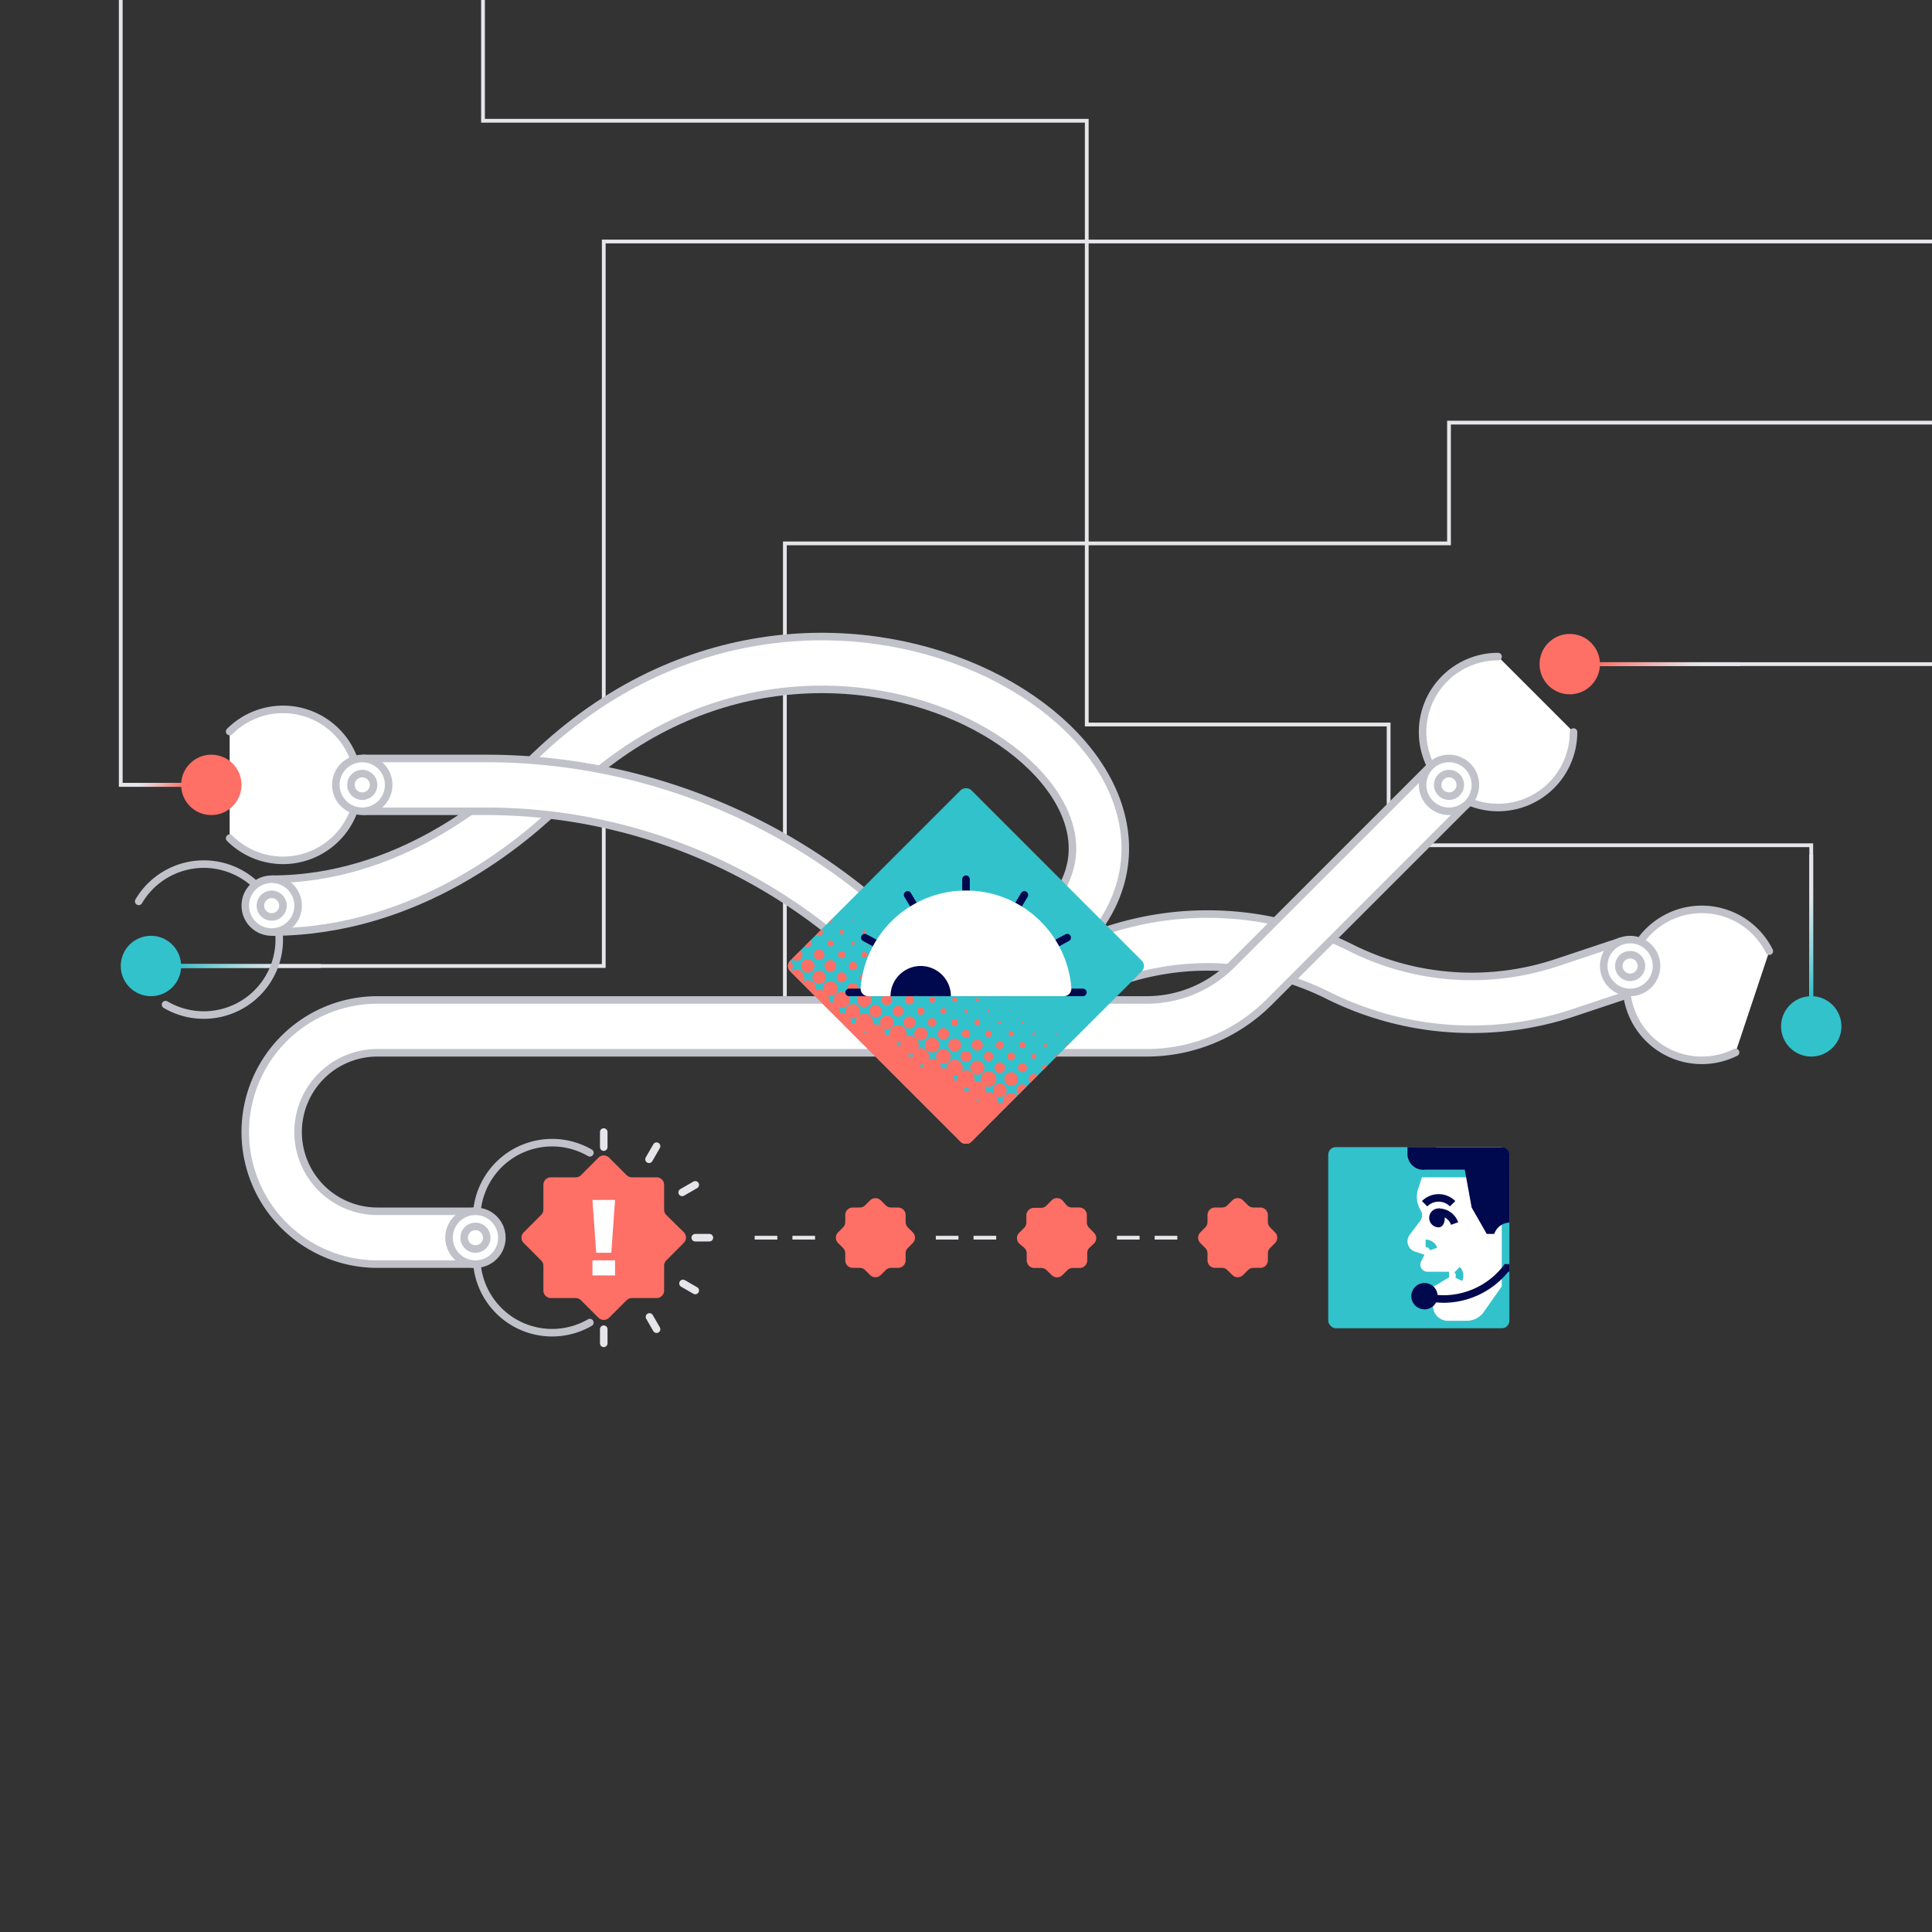<svg xmlns="http://www.w3.org/2000/svg" xmlns:xlink="http://www.w3.org/1999/xlink" viewBox="0 0 512 512"><rect x="0" y="0" width="512" height="512" fill="#333333" stroke="none"/><defs><style>.cls-1,.cls-14,.cls-18,.cls-22,.cls-23,.cls-3,.cls-5,.cls-6,.cls-7,.cls-9{fill:none;}.cls-2{fill:#fe6f66;}.cls-3,.cls-9{stroke:#e6e6ea;}.cls-10,.cls-14,.cls-18,.cls-21,.cls-22,.cls-23,.cls-24,.cls-3,.cls-5,.cls-6,.cls-7,.cls-8,.cls-9{stroke-miterlimit:10;}.cls-4{fill:url(#linear-gradient);}.cls-10,.cls-5,.cls-6,.cls-8{stroke:#c1c1ca;}.cls-10,.cls-18,.cls-5,.cls-9{stroke-linecap:round;}.cls-10,.cls-21,.cls-22,.cls-23,.cls-24,.cls-5,.cls-8{stroke-width:2px;}.cls-6{stroke-width:16px;}.cls-14,.cls-7{stroke:#fff;}.cls-7{stroke-width:12px;}.cls-10,.cls-13,.cls-8{fill:#fff;}.cls-18,.cls-9{stroke-width:2px;}.cls-11{fill:#32c2cc;}.cls-12{fill:url(#linear-gradient-2);}.cls-14{stroke-width:6px;}.cls-15{fill:url(#linear-gradient-3);}.cls-16{fill:url(#linear-gradient-4);}.cls-17{clip-path:url(#clip-path);}.cls-18,.cls-21,.cls-22,.cls-24{stroke:#00084e;}.cls-19,.cls-24{fill:#00084e;}.cls-20{fill:#31c1cb;}.cls-23{stroke:#31c1cb;}</style><linearGradient id="linear-gradient" x1="78.5" y1="256.5" x2="78.5" y2="218.5" gradientTransform="translate(-12.5 18.5)" gradientUnits="userSpaceOnUse"><stop offset="0.02" stop-color="#32c2cc"/><stop offset="0.06" stop-color="#3ec4ce"/><stop offset="0.31" stop-color="#86d3da"/><stop offset="0.51" stop-color="#badde3"/><stop offset="0.67" stop-color="#dae4e8"/><stop offset="0.75" stop-color="#e6e6ea"/></linearGradient><linearGradient id="linear-gradient-2" x1="423.5" y1="185.3" x2="423.5" y2="147.3" gradientTransform="translate(18.7 9.7)" gradientUnits="userSpaceOnUse"><stop offset="0.02" stop-color="#fe6f66"/><stop offset="0.19" stop-color="#f7908a"/><stop offset="0.45" stop-color="#eebebe"/><stop offset="0.64" stop-color="#e8dbde"/><stop offset="0.75" stop-color="#e6e6ea"/></linearGradient><linearGradient id="linear-gradient-3" x1="480" y1="264.5" x2="480" y2="226.5" gradientTransform="matrix(1, 0, 0, 1, 0, 0)" xlink:href="#linear-gradient"/><linearGradient id="linear-gradient-4" x1="451.5" y1="557.1" x2="451.5" y2="540.1" gradientTransform="translate(-411 -340.6)" xlink:href="#linear-gradient-2"/><clipPath id="clip-path"><rect class="cls-1" x="222.06" y="222.06" width="67.88" height="67.88" rx="2" transform="translate(-106.04 256) rotate(-45)"/></clipPath><symbol id="bad-thing" data-name="bad-thing" viewBox="0 0 10.48 10.48"><path class="cls-2" d="M9.54,6.61,10.19,6a1,1,0,0,0,0-1.41l-.65-.66a1,1,0,0,1-.3-.71V2.24a1,1,0,0,0-1-1H7.31A1,1,0,0,1,6.61,1L6,.29a1,1,0,0,0-1.41,0L3.88,1a1,1,0,0,1-.71.29H2.24a1,1,0,0,0-1,1v.93A1,1,0,0,1,1,3.88l-.66.66A1,1,0,0,0,.29,6L1,6.61a1,1,0,0,1,.29.7v.93a1,1,0,0,0,1,1h.93a1,1,0,0,1,.71.3l.66.65a1,1,0,0,0,1.41,0l.66-.65a1,1,0,0,1,.7-.3h.93a1,1,0,0,0,1-1V7.31A1,1,0,0,1,9.54,6.61Z"/></symbol><symbol id="badthing" data-name="badthing" viewBox="0 0 10.48 10.48"><use width="10.49" height="10.49" xlink:href="#bad-thing"/></symbol></defs><title>automation-illo-vector_01</title><g id="Layer_4" data-name="Layer 4"><polyline class="cls-3" points="32 0 32 208 64 208"/><polyline class="cls-3" points="128 0 128 32 288 32 288 192 368 192 368 224 480 224 480 272"/><polyline class="cls-3" points="512 64 160 64 160 256 47 256"/><rect class="cls-4" x="65.5" y="237" width="1" height="38" transform="translate(322 190) rotate(90)"/><polyline class="cls-3" points="512 112 384 112 384 144 208 144 208 264"/><path class="cls-5" d="M127,328a20,20,0,0,1,29.32-22.5"/><path class="cls-5" d="M156.32,350.5A20,20,0,0,1,127,328"/><path class="cls-6" d="M256,272l25.28-25.28C324.51,203.49,217,135,144.71,207.29,134.85,217.15,108.15,240,72,240"/><path class="cls-7" d="M256,272l25.28-25.28C324.51,203.49,217,135,144.71,207.29,134.85,217.15,108.15,240,72,240"/><path class="cls-6" d="M256,272l29-14.5a78.24,78.24,0,0,1,70,0h0a78.32,78.32,0,0,0,59.76,4.25L432,256"/><path class="cls-7" d="M256,272l29-14.5a78.24,78.24,0,0,1,70,0h0a78.32,78.32,0,0,0,59.76,4.25L432,256"/><path class="cls-6" d="M278,272h25.88a38.92,38.92,0,0,0,27.52-11.4L384,208"/><path class="cls-7" d="M278,272h25.88a38.92,38.92,0,0,0,27.52-11.4L384,208"/><path class="cls-6" d="M256,272H100a28,28,0,0,0-28,28h0a28,28,0,0,0,28,28h26"/><path class="cls-7" d="M256,272H100a28,28,0,0,0-28,28h0a28,28,0,0,0,28,28h26"/><path class="cls-6" d="M96,208h32.79A152.62,152.62,0,0,1,236.7,252.7L256,272"/><path class="cls-7" d="M96,208h32.79A152.62,152.62,0,0,1,236.7,252.7L256,272"/><circle class="cls-8" cx="126" cy="328" r="7"/><circle class="cls-8" cx="126" cy="328" r="3"/><line class="cls-9" x1="160" y1="304" x2="160" y2="300"/><line class="cls-9" x1="172" y1="307.22" x2="174" y2="303.75"/><line class="cls-9" x1="180.78" y1="316" x2="184.25" y2="314"/><line class="cls-9" x1="184.25" y1="328" x2="188" y2="328"/><line class="cls-9" x1="181" y1="340.12" x2="184.25" y2="342"/><line class="cls-9" x1="172.12" y1="349" x2="174" y2="352.25"/><line class="cls-9" x1="160" y1="352.25" x2="160" y2="356"/><path class="cls-2" d="M176.59,334l4.62-4.63a2,2,0,0,0,0-2.82L176.59,322a2,2,0,0,1-.59-1.42V314a2,2,0,0,0-2-2h-6.54a2,2,0,0,1-1.42-.59l-4.63-4.62a2,2,0,0,0-2.82,0L154,311.41a2,2,0,0,1-1.42.59H146a2,2,0,0,0-2,2v6.54a2,2,0,0,1-.59,1.42l-4.62,4.63a2,2,0,0,0,0,2.82l4.62,4.63a2,2,0,0,1,.59,1.42V342a2,2,0,0,0,2,2h6.54a2,2,0,0,1,1.42.59l4.63,4.62a2,2,0,0,0,2.82,0l4.63-4.62a2,2,0,0,1,1.42-.59H174a2,2,0,0,0,2-2v-6.54A2,2,0,0,1,176.59,334Z"/><line class="cls-3" x1="512" y1="176" x2="416" y2="176"/><path class="cls-10" d="M60.86,193.86a20,20,0,1,1,0,28.28"/><circle class="cls-8" cx="96" cy="208" r="7"/><circle class="cls-8" cx="96" cy="208" r="3"/><path class="cls-5" d="M36.76,238.87a20,20,0,1,1,7.11,27.37"/><circle class="cls-11" cx="40" cy="256" r="8"/><circle class="cls-2" cx="56" cy="208" r="8"/><path class="cls-10" d="M417,194a20,20,0,1,1-20-20"/><circle class="cls-8" cx="384" cy="208" r="7"/><circle class="cls-8" cx="384" cy="208" r="3"/><circle class="cls-2" cx="416" cy="176" r="8"/><rect class="cls-12" x="441.7" y="157" width="1" height="38" transform="translate(618.2 -266.2) rotate(90)"/><path class="cls-10" d="M459.94,278.89a20,20,0,1,1,8.95-26.83"/><circle class="cls-8" cx="432" cy="256" r="7"/><circle class="cls-8" cx="432" cy="256" r="3"/><circle class="cls-11" cx="480" cy="272" r="8"/><circle class="cls-8" cx="72" cy="240" r="7"/><circle class="cls-8" cx="72" cy="240" r="3"/><polygon class="cls-13" points="163 318 162 332 158 332 157 318 163 318"/><line class="cls-14" x1="160" y1="338" x2="160" y2="334"/><rect class="cls-15" x="479.5" y="226.5" width="1" height="38"/><rect class="cls-16" x="40" y="199.5" width="1" height="17" transform="translate(-167.5 248.5) rotate(-90)"/><rect class="cls-11" x="222.06" y="222.06" width="67.88" height="67.88" rx="2" transform="translate(-106.04 256) rotate(-45)"/><g class="cls-17"><circle class="cls-2" cx="300.92" cy="205.09" r="3.29"/><circle class="cls-2" cx="303.92" cy="208.08" r="3.29"/><circle class="cls-2" cx="294.93" cy="205.09" r="3.29"/><circle class="cls-2" cx="297.93" cy="208.08" r="3.29"/><circle class="cls-2" cx="300.92" cy="211.08" r="3.29"/><circle class="cls-2" cx="303.92" cy="214.07" r="3.29"/><circle class="cls-2" cx="288.94" cy="205.09" r="3.29"/><circle class="cls-2" cx="291.94" cy="208.08" r="3.29"/><circle class="cls-2" cx="294.93" cy="211.08" r="3.29"/><circle class="cls-2" cx="297.93" cy="214.07" r="3.29"/><circle class="cls-2" cx="300.92" cy="217.07" r="3.29"/><circle class="cls-2" cx="303.92" cy="220.06" r="3.29"/><circle class="cls-2" cx="282.95" cy="205.09" r="3.29"/><circle class="cls-2" cx="285.95" cy="208.08" r="3.29"/><circle class="cls-2" cx="288.94" cy="211.08" r="3.29"/><circle class="cls-2" cx="291.94" cy="214.07" r="3.29"/><circle class="cls-2" cx="294.93" cy="217.07" r="3.29"/><circle class="cls-2" cx="297.93" cy="220.06" r="3.29"/><circle class="cls-2" cx="300.92" cy="223.06" r="3.29"/><circle class="cls-2" cx="303.92" cy="226.05" r="3.29"/><circle class="cls-2" cx="276.96" cy="205.09" r="3.29"/><circle class="cls-2" cx="279.96" cy="208.08" r="3.29"/><circle class="cls-2" cx="282.95" cy="211.08" r="3.29"/><circle class="cls-2" cx="285.95" cy="214.07" r="3.29"/><circle class="cls-2" cx="288.94" cy="217.07" r="3.29"/><circle class="cls-2" cx="291.94" cy="220.06" r="3.29"/><circle class="cls-2" cx="294.93" cy="223.06" r="3.29"/><circle class="cls-2" cx="297.93" cy="226.05" r="3.29"/><circle class="cls-2" cx="300.92" cy="229.05" r="3.29"/><circle class="cls-2" cx="303.92" cy="232.04" r="3.29"/><circle class="cls-2" cx="270.97" cy="205.09" r="3.29"/><circle class="cls-2" cx="273.97" cy="208.08" r="3.29"/><circle class="cls-2" cx="276.96" cy="211.08" r="3.29"/><circle class="cls-2" cx="279.96" cy="214.07" r="3.29"/><circle class="cls-2" cx="282.95" cy="217.07" r="3.29"/><circle class="cls-2" cx="285.95" cy="220.06" r="3.29"/><circle class="cls-2" cx="288.94" cy="223.06" r="3.29"/><circle class="cls-2" cx="291.94" cy="226.05" r="3.29"/><circle class="cls-2" cx="294.93" cy="229.05" r="3.29"/><circle class="cls-2" cx="297.93" cy="232.04" r="3.29"/><circle class="cls-2" cx="300.92" cy="235.04" r="3.29"/><circle class="cls-2" cx="303.92" cy="238.03" r="3.29"/><circle class="cls-2" cx="264.98" cy="205.09" r="3.29"/><circle class="cls-2" cx="267.98" cy="208.08" r="3.29"/><circle class="cls-2" cx="270.97" cy="211.08" r="3.29"/><circle class="cls-2" cx="273.97" cy="214.07" r="3.29"/><circle class="cls-2" cx="276.96" cy="217.07" r="3.29"/><circle class="cls-2" cx="279.96" cy="220.06" r="3.29"/><circle class="cls-2" cx="282.95" cy="223.06" r="3.29"/><circle class="cls-2" cx="285.95" cy="226.05" r="3.29"/><circle class="cls-2" cx="288.94" cy="229.05" r="3.29"/><circle class="cls-2" cx="291.94" cy="232.04" r="3.29"/><circle class="cls-2" cx="294.93" cy="235.04" r="3.29"/><circle class="cls-2" cx="297.93" cy="238.03" r="3.29"/><circle class="cls-2" cx="300.92" cy="241.03" r="3.29"/><circle class="cls-2" cx="303.92" cy="244.02" r="3.29"/><circle class="cls-2" cx="264.98" cy="211.08" r="3.29"/><circle class="cls-2" cx="270.97" cy="217.07" r="3.29"/><circle class="cls-2" cx="273.97" cy="220.06" r="3.29"/><circle class="cls-2" cx="276.96" cy="223.06" r="3.29"/><circle class="cls-2" cx="282.95" cy="229.05" r="3.29"/><circle class="cls-2" cx="285.95" cy="232.04" r="3.29"/><circle class="cls-2" cx="291.94" cy="238.03" r="3.29"/><circle class="cls-2" cx="294.93" cy="241.03" r="3.29"/><circle class="cls-2" cx="297.93" cy="244.02" r="3.29"/><circle class="cls-2" cx="303.92" cy="250.01" r="3.29"/><circle class="cls-2" cx="303.92" cy="261.99" r="3.29"/><circle class="cls-2" cx="241.03" cy="205.09" r="3.29"/><circle class="cls-2" cx="244.02" cy="208.08" r="3.29"/><circle class="cls-2" cx="300.92" cy="264.98" r="3.29"/><circle class="cls-2" cx="303.92" cy="267.98" r="3.29"/><circle class="cls-2" cx="235.04" cy="205.09" r="3.29"/><circle class="cls-2" cx="238.03" cy="208.08" r="3.29"/><circle class="cls-2" cx="241.03" cy="211.08" r="3.29"/><circle class="cls-2" cx="297.93" cy="267.98" r="3.29"/><circle class="cls-2" cx="300.92" cy="270.97" r="3.29"/><circle class="cls-2" cx="303.92" cy="273.97" r="3.29"/><circle class="cls-2" cx="229.05" cy="205.09" r="3.29"/><circle class="cls-2" cx="232.04" cy="208.08" r="3.29"/><circle class="cls-2" cx="235.04" cy="211.08" r="3.29"/><circle class="cls-2" cx="238.03" cy="214.07" r="3.29"/><circle class="cls-2" cx="241.03" cy="217.07" r="3.29"/><circle class="cls-2" cx="294.93" cy="270.97" r="3.29"/><circle class="cls-2" cx="297.93" cy="273.97" r="3.29"/><circle class="cls-2" cx="300.92" cy="276.96" r="3.29"/><circle class="cls-2" cx="303.92" cy="279.96" r="3.29"/><circle class="cls-2" cx="223.06" cy="205.09" r="3.29"/><circle class="cls-2" cx="226.05" cy="208.08" r="3.29"/><circle class="cls-2" cx="229.05" cy="211.08" r="3.29"/><circle class="cls-2" cx="232.04" cy="214.07" r="3.29"/><circle class="cls-2" cx="235.04" cy="217.07" r="3.29"/><circle class="cls-2" cx="238.03" cy="220.06" r="3.29"/><circle class="cls-2" cx="291.94" cy="273.97" r="3.29"/><circle class="cls-2" cx="294.93" cy="276.96" r="3.29"/><circle class="cls-2" cx="297.93" cy="279.96" r="3.29"/><circle class="cls-2" cx="300.92" cy="282.95" r="3.29"/><circle class="cls-2" cx="303.92" cy="285.95" r="3.29"/><circle class="cls-2" cx="217.07" cy="205.09" r="3.29"/><circle class="cls-2" cx="220.06" cy="208.08" r="3.29"/><circle class="cls-2" cx="223.06" cy="211.08" r="3.29"/><circle class="cls-2" cx="226.05" cy="214.07" r="3.29"/><circle class="cls-2" cx="229.05" cy="217.07" r="3.29"/><circle class="cls-2" cx="232.04" cy="220.06" r="3.29"/><circle class="cls-2" cx="285.95" cy="273.97" r="0.03"/><circle class="cls-2" cx="288.94" cy="276.96" r="3.29"/><circle class="cls-2" cx="291.94" cy="279.96" r="3.29"/><circle class="cls-2" cx="294.93" cy="282.95" r="3.29"/><circle class="cls-2" cx="297.93" cy="285.95" r="3.29"/><circle class="cls-2" cx="300.92" cy="288.94" r="3.29"/><circle class="cls-2" cx="303.92" cy="291.94" r="3.29"/><circle class="cls-2" cx="211.08" cy="205.09" r="3.29"/><circle class="cls-2" cx="214.07" cy="208.08" r="3.29"/><circle class="cls-2" cx="217.07" cy="211.08" r="3.29"/><circle class="cls-2" cx="220.06" cy="214.07" r="3.29"/><circle class="cls-2" cx="223.06" cy="217.07" r="3.29"/><circle class="cls-2" cx="226.05" cy="220.06" r="3.29"/><circle class="cls-2" cx="229.05" cy="223.06" r="3.29"/><circle class="cls-2" cx="267.98" cy="261.99" r="0.01"/><circle class="cls-2" cx="270.97" cy="264.98" r="0.06"/><circle class="cls-2" cx="276.96" cy="270.97" r="0.04"/><circle class="cls-2" cx="279.96" cy="273.97" r="0.22"/><circle class="cls-2" cx="282.95" cy="276.96" r="0.32"/><circle class="cls-2" cx="285.95" cy="279.96" r="3.29"/><circle class="cls-2" cx="288.94" cy="282.95" r="3.29"/><circle class="cls-2" cx="291.94" cy="285.95" r="3.29"/><circle class="cls-2" cx="294.93" cy="288.94" r="3.29"/><circle class="cls-2" cx="297.93" cy="291.94" r="3.29"/><circle class="cls-2" cx="300.92" cy="294.93" r="3.29"/><circle class="cls-2" cx="303.92" cy="297.93" r="3.29"/><circle class="cls-2" cx="208.08" cy="208.08" r="3.29"/><circle class="cls-2" cx="211.08" cy="211.08" r="3.29"/><circle class="cls-2" cx="214.07" cy="214.07" r="3.29"/><circle class="cls-2" cx="217.07" cy="217.07" r="3.29"/><circle class="cls-2" cx="220.06" cy="220.06" r="3.29"/><circle class="cls-2" cx="223.06" cy="223.06" r="3.29"/><circle class="cls-2" cx="226.05" cy="226.05" r="3.29"/><circle class="cls-2" cx="229.05" cy="229.05" r="3.29"/><circle class="cls-2" cx="256" cy="256" r="0.03"/><circle class="cls-2" cx="258.99" cy="258.99" r="0.03"/><circle class="cls-2" cx="261.99" cy="261.99" r="0.09"/><circle class="cls-2" cx="264.98" cy="264.98" r="0.17"/><circle class="cls-2" cx="267.98" cy="267.98" r="0.17"/><circle class="cls-2" cx="270.97" cy="270.97" r="0.26"/><circle class="cls-2" cx="273.97" cy="273.97" r="0.36"/><circle class="cls-2" cx="276.96" cy="276.96" r="0.48"/><circle class="cls-2" cx="279.96" cy="279.96" r="0.48"/><circle class="cls-2" cx="282.95" cy="282.95" r="3.29"/><circle class="cls-2" cx="285.95" cy="285.95" r="3.29"/><circle class="cls-2" cx="288.94" cy="288.94" r="3.29"/><circle class="cls-2" cx="291.94" cy="291.94" r="3.29"/><circle class="cls-2" cx="294.93" cy="294.93" r="3.29"/><circle class="cls-2" cx="297.93" cy="297.93" r="3.29"/><circle class="cls-2" cx="300.92" cy="300.92" r="3.29"/><circle class="cls-2" cx="303.92" cy="303.92" r="3.29"/><circle class="cls-2" cx="205.09" cy="211.08" r="3.29"/><circle class="cls-2" cx="208.08" cy="214.07" r="3.29"/><circle class="cls-2" cx="211.08" cy="217.07" r="3.29"/><circle class="cls-2" cx="214.07" cy="220.06" r="3.29"/><circle class="cls-2" cx="217.07" cy="223.06" r="3.29"/><circle class="cls-2" cx="220.06" cy="226.05" r="3.29"/><circle class="cls-2" cx="223.06" cy="229.05" r="3.29"/><circle class="cls-2" cx="238.03" cy="244.02" r="0.01"/><circle class="cls-2" cx="241.03" cy="247.02" r="0.06"/><circle class="cls-2" cx="247.02" cy="253.01" r="0.05"/><circle class="cls-2" cx="250.01" cy="256" r="0.23"/><circle class="cls-2" cx="253.01" cy="258.99" r="0.12"/><circle class="cls-2" cx="256" cy="261.99" r="0.19"/><circle class="cls-2" cx="258.99" cy="264.98" r="0.44"/><circle class="cls-2" cx="261.99" cy="267.98" r="0.3"/><circle class="cls-2" cx="264.98" cy="270.97" r="0.4"/><circle class="cls-2" cx="267.98" cy="273.97" r="0.7"/><circle class="cls-2" cx="270.97" cy="276.96" r="0.83"/><circle class="cls-2" cx="273.97" cy="279.96" r="0.65"/><circle class="cls-2" cx="276.96" cy="282.95" r="0.78"/><circle class="cls-2" cx="279.96" cy="285.95" r="3.29"/><circle class="cls-2" cx="282.95" cy="288.94" r="3.29"/><circle class="cls-2" cx="285.95" cy="291.94" r="3.29"/><circle class="cls-2" cx="288.94" cy="294.93" r="3.29"/><circle class="cls-2" cx="291.94" cy="297.93" r="3.29"/><circle class="cls-2" cx="294.93" cy="300.92" r="3.29"/><circle class="cls-2" cx="297.93" cy="303.92" r="3.29"/><circle class="cls-2" cx="205.09" cy="217.07" r="3.29"/><circle class="cls-2" cx="208.08" cy="220.06" r="3.29"/><circle class="cls-2" cx="211.08" cy="223.06" r="3.29"/><circle class="cls-2" cx="214.07" cy="226.05" r="3.29"/><circle class="cls-2" cx="217.07" cy="229.05" r="3.29"/><circle class="cls-2" cx="220.06" cy="232.04" r="3.29"/><circle class="cls-2" cx="229.05" cy="241.03" r="0.04"/><circle class="cls-2" cx="232.04" cy="244.02" r="0.09"/><circle class="cls-2" cx="235.04" cy="247.02" r="0.18"/><circle class="cls-2" cx="238.03" cy="250.01" r="0.18"/><circle class="cls-2" cx="241.03" cy="253.01" r="0.27"/><circle class="cls-2" cx="244.02" cy="256" r="0.37"/><circle class="cls-2" cx="247.02" cy="258.99" r="0.23"/><circle class="cls-2" cx="250.01" cy="261.99" r="0.49"/><circle class="cls-2" cx="253.01" cy="264.98" r="0.61"/><circle class="cls-2" cx="256" cy="267.98" r="0.44"/><circle class="cls-2" cx="258.99" cy="270.97" r="0.74"/><circle class="cls-2" cx="261.99" cy="273.97" r="0.88"/><circle class="cls-2" cx="264.98" cy="276.96" r="1.03"/><circle class="cls-2" cx="267.98" cy="279.96" r="1.03"/><circle class="cls-2" cx="270.97" cy="282.95" r="1.19"/><circle class="cls-2" cx="273.97" cy="285.95" r="1.34"/><circle class="cls-2" cx="276.96" cy="288.94" r="3.29"/><circle class="cls-2" cx="279.96" cy="291.94" r="3.29"/><circle class="cls-2" cx="282.95" cy="294.93" r="3.29"/><circle class="cls-2" cx="285.95" cy="297.93" r="3.29"/><circle class="cls-2" cx="288.94" cy="300.92" r="3.29"/><circle class="cls-2" cx="291.94" cy="303.92" r="3.29"/><circle class="cls-2" cx="205.09" cy="223.06" r="3.29"/><circle class="cls-2" cx="208.08" cy="226.05" r="3.29"/><circle class="cls-2" cx="211.08" cy="229.05" r="3.29"/><circle class="cls-2" cx="214.07" cy="232.04" r="3.29"/><circle class="cls-2" cx="217.07" cy="235.04" r="3.29"/><circle class="cls-2" cx="220.06" cy="238.03" r="3.29"/><circle class="cls-2" cx="223.06" cy="241.03" r="0.13"/><circle class="cls-2" cx="226.05" cy="244.02" r="0.21"/><circle class="cls-2" cx="229.05" cy="247.02" r="0.45"/><circle class="cls-2" cx="232.04" cy="250.01" r="0.31"/><circle class="cls-2" cx="235.04" cy="253.01" r="0.41"/><circle class="cls-2" cx="238.03" cy="256" r="0.71"/><circle class="cls-2" cx="241.03" cy="258.99" r="0.53"/><circle class="cls-2" cx="244.02" cy="261.99" r="0.66"/><circle class="cls-2" cx="247.02" cy="264.98" r="0.79"/><circle class="cls-2" cx="250.01" cy="267.98" r="0.79"/><circle class="cls-2" cx="253.01" cy="270.97" r="0.93"/><circle class="cls-2" cx="256" cy="273.97" r="1.09"/><circle class="cls-2" cx="258.99" cy="276.96" r="1.46"/><circle class="cls-2" cx="261.99" cy="279.96" r="1.24"/><circle class="cls-2" cx="264.98" cy="282.95" r="1.41"/><circle class="cls-2" cx="267.98" cy="285.95" r="1.81"/><circle class="cls-2" cx="270.97" cy="288.94" r="1.58"/><circle class="cls-2" cx="273.97" cy="291.94" r="3.29"/><circle class="cls-2" cx="276.96" cy="294.93" r="3.29"/><circle class="cls-2" cx="279.96" cy="297.93" r="3.29"/><circle class="cls-2" cx="282.95" cy="300.92" r="3.29"/><circle class="cls-2" cx="285.95" cy="303.92" r="3.29"/><circle class="cls-2" cx="205.09" cy="229.05" r="3.29"/><circle class="cls-2" cx="208.08" cy="232.04" r="3.29"/><circle class="cls-2" cx="211.08" cy="235.04" r="3.29"/><circle class="cls-2" cx="214.07" cy="238.03" r="3.29"/><circle class="cls-2" cx="217.07" cy="241.03" r="3.29"/><circle class="cls-2" cx="220.06" cy="244.02" r="0.49"/><circle class="cls-2" cx="223.06" cy="247.02" r="0.62"/><circle class="cls-2" cx="226.05" cy="250.01" r="0.45"/><circle class="cls-2" cx="229.05" cy="253.01" r="0.76"/><circle class="cls-2" cx="232.04" cy="256" r="0.89"/><circle class="cls-2" cx="235.04" cy="258.99" r="0.71"/><circle class="cls-2" cx="238.03" cy="261.99" r="1.05"/><circle class="cls-2" cx="241.03" cy="264.98" r="1.2"/><circle class="cls-2" cx="244.02" cy="267.98" r="0.99"/><circle class="cls-2" cx="247.02" cy="270.97" r="1.14"/><circle class="cls-2" cx="250.01" cy="273.97" r="1.52"/><circle class="cls-2" cx="253.01" cy="276.96" r="1.71"/><circle class="cls-2" cx="256" cy="279.96" r="1.46"/><circle class="cls-2" cx="258.99" cy="282.95" r="1.87"/><circle class="cls-2" cx="261.99" cy="285.95" r="2.07"/><circle class="cls-2" cx="264.98" cy="288.94" r="1.81"/><circle class="cls-2" cx="267.98" cy="291.94" r="2.25"/><circle class="cls-2" cx="270.97" cy="294.93" r="3.29"/><circle class="cls-2" cx="273.97" cy="297.93" r="3.29"/><circle class="cls-2" cx="276.96" cy="300.92" r="3.29"/><circle class="cls-2" cx="279.96" cy="303.92" r="3.29"/><circle class="cls-2" cx="205.09" cy="235.04" r="3.29"/><circle class="cls-2" cx="208.08" cy="238.03" r="3.29"/><circle class="cls-2" cx="211.08" cy="241.03" r="3.29"/><circle class="cls-2" cx="214.07" cy="244.02" r="0.67"/><circle class="cls-2" cx="217.07" cy="247.02" r="1.01"/><circle class="cls-2" cx="220.06" cy="250.01" r="0.8"/><circle class="cls-2" cx="223.06" cy="253.01" r="0.96"/><circle class="cls-2" cx="226.05" cy="256" r="1.1"/><circle class="cls-2" cx="229.05" cy="258.99" r="1.1"/><circle class="cls-2" cx="232.04" cy="261.99" r="1.25"/><circle class="cls-2" cx="235.04" cy="264.98" r="1.42"/><circle class="cls-2" cx="238.03" cy="267.98" r="1.42"/><circle class="cls-2" cx="241.03" cy="270.97" r="1.59"/><circle class="cls-2" cx="244.02" cy="273.97" r="1.77"/><circle class="cls-2" cx="247.02" cy="276.96" r="1.95"/><circle class="cls-2" cx="250.01" cy="279.96" r="1.95"/><circle class="cls-2" cx="253.01" cy="282.95" r="2.13"/><circle class="cls-2" cx="256" cy="285.95" r="2.33"/><circle class="cls-2" cx="258.99" cy="288.94" r="2.33"/><circle class="cls-2" cx="261.99" cy="291.94" r="2.52"/><circle class="cls-2" cx="264.98" cy="294.93" r="2.73"/><circle class="cls-2" cx="267.98" cy="297.93" r="3.29"/><circle class="cls-2" cx="270.97" cy="300.92" r="3.29"/><circle class="cls-2" cx="273.97" cy="303.92" r="3.29"/><circle class="cls-2" cx="205.09" cy="241.03" r="3.29"/><circle class="cls-2" cx="208.08" cy="244.02" r="3.29"/><circle class="cls-2" cx="211.08" cy="247.02" r="1.21"/><circle class="cls-2" cx="214.07" cy="250.01" r="1.01"/><circle class="cls-2" cx="217.07" cy="253.01" r="1.38"/><circle class="cls-2" cx="220.06" cy="256" r="1.55"/><circle class="cls-2" cx="223.06" cy="258.99" r="1.32"/><circle class="cls-2" cx="226.05" cy="261.99" r="1.49"/><circle class="cls-2" cx="229.05" cy="264.98" r="1.9"/><circle class="cls-2" cx="232.04" cy="267.98" r="1.65"/><circle class="cls-2" cx="235.04" cy="270.97" r="1.83"/><circle class="cls-2" cx="238.03" cy="273.97" r="2.27"/><circle class="cls-2" cx="241.03" cy="276.96" r="2.47"/><circle class="cls-2" cx="244.02" cy="279.96" r="2.2"/><circle class="cls-2" cx="247.02" cy="282.95" r="2.39"/><circle class="cls-2" cx="250.01" cy="285.95" r="2.87"/><circle class="cls-2" cx="253.01" cy="288.94" r="2.6"/><circle class="cls-2" cx="256" cy="291.94" r="2.8"/><circle class="cls-2" cx="258.99" cy="294.93" r="3.29"/><circle class="cls-2" cx="261.99" cy="297.93" r="3.29"/><circle class="cls-2" cx="264.98" cy="300.92" r="3.29"/><circle class="cls-2" cx="267.98" cy="303.92" r="3.29"/><circle class="cls-2" cx="205.09" cy="247.02" r="1.21"/><circle class="cls-2" cx="208.08" cy="250.01" r="1.21"/><circle class="cls-2" cx="211.08" cy="253.01" r="1.6"/><circle class="cls-2" cx="214.07" cy="256" r="1.78"/><circle class="cls-2" cx="217.07" cy="258.99" r="1.78"/><circle class="cls-2" cx="220.06" cy="261.99" r="1.96"/><circle class="cls-2" cx="223.06" cy="264.98" r="2.14"/><circle class="cls-2" cx="226.05" cy="267.98" r="1.9"/><circle class="cls-2" cx="229.05" cy="270.97" r="2.34"/><circle class="cls-2" cx="232.04" cy="273.97" r="2.53"/><circle class="cls-2" cx="235.04" cy="276.96" r="2.74"/><circle class="cls-2" cx="238.03" cy="279.96" r="2.74"/><circle class="cls-2" cx="241.03" cy="282.95" r="2.95"/><circle class="cls-2" cx="244.02" cy="285.95" r="3.15"/><circle class="cls-2" cx="247.02" cy="288.94" r="2.87"/><circle class="cls-2" cx="250.01" cy="291.94" r="3.29"/><circle class="cls-2" cx="253.01" cy="294.93" r="3.29"/><circle class="cls-2" cx="256" cy="297.93" r="3.29"/><circle class="cls-2" cx="258.99" cy="300.92" r="3.29"/><circle class="cls-2" cx="261.99" cy="303.92" r="3.29"/><circle class="cls-2" cx="205.09" cy="253.01" r="1.6"/><circle class="cls-2" cx="208.08" cy="256" r="2.03"/><circle class="cls-2" cx="211.08" cy="258.99" r="2.03"/><circle class="cls-2" cx="214.07" cy="261.99" r="2.22"/><circle class="cls-2" cx="217.07" cy="264.98" r="2.69"/><circle class="cls-2" cx="220.06" cy="267.98" r="2.42"/><circle class="cls-2" cx="223.06" cy="270.97" r="2.61"/><circle class="cls-2" cx="226.05" cy="273.97" r="2.82"/><circle class="cls-2" cx="229.05" cy="276.96" r="3.29"/><circle class="cls-2" cx="232.04" cy="279.96" r="3.02"/><circle class="cls-2" cx="235.04" cy="282.95" r="3.23"/><circle class="cls-2" cx="238.03" cy="285.95" r="3.29"/><circle class="cls-2" cx="241.03" cy="288.94" r="3.29"/><circle class="cls-2" cx="244.02" cy="291.94" r="3.29"/><circle class="cls-2" cx="247.02" cy="294.93" r="3.29"/><circle class="cls-2" cx="250.01" cy="297.93" r="3.29"/><circle class="cls-2" cx="253.01" cy="300.92" r="3.29"/><circle class="cls-2" cx="256" cy="303.92" r="3.29"/><circle class="cls-2" cx="205.09" cy="258.99" r="2.03"/><circle class="cls-2" cx="208.08" cy="261.99" r="2.48"/><circle class="cls-2" cx="211.08" cy="264.98" r="3.29"/><circle class="cls-2" cx="214.07" cy="267.98" r="2.69"/><circle class="cls-2" cx="217.07" cy="270.97" r="3.29"/><circle class="cls-2" cx="220.06" cy="273.97" r="3.29"/><circle class="cls-2" cx="223.06" cy="276.96" r="3.29"/><circle class="cls-2" cx="226.05" cy="279.96" r="3.29"/><circle class="cls-2" cx="229.05" cy="282.95" r="3.29"/><circle class="cls-2" cx="232.04" cy="285.95" r="3.29"/><circle class="cls-2" cx="235.04" cy="288.94" r="3.29"/><circle class="cls-2" cx="238.03" cy="291.94" r="3.29"/><circle class="cls-2" cx="241.03" cy="294.93" r="3.29"/><circle class="cls-2" cx="244.02" cy="297.93" r="3.29"/><circle class="cls-2" cx="247.02" cy="300.92" r="3.29"/><circle class="cls-2" cx="250.01" cy="303.92" r="3.29"/><circle class="cls-2" cx="205.09" cy="264.98" r="3.29"/><circle class="cls-2" cx="208.08" cy="267.98" r="3.29"/><circle class="cls-2" cx="211.08" cy="270.97" r="3.29"/><circle class="cls-2" cx="214.07" cy="273.97" r="3.29"/><circle class="cls-2" cx="217.07" cy="276.96" r="3.29"/><circle class="cls-2" cx="220.06" cy="279.96" r="3.29"/><circle class="cls-2" cx="223.06" cy="282.95" r="3.29"/><circle class="cls-2" cx="226.05" cy="285.95" r="3.29"/><circle class="cls-2" cx="229.05" cy="288.94" r="3.29"/><circle class="cls-2" cx="232.04" cy="291.94" r="3.29"/><circle class="cls-2" cx="235.04" cy="294.93" r="3.29"/><circle class="cls-2" cx="238.03" cy="297.93" r="3.29"/><circle class="cls-2" cx="241.03" cy="300.92" r="3.29"/><circle class="cls-2" cx="244.02" cy="303.92" r="3.29"/><circle class="cls-2" cx="205.09" cy="270.97" r="3.29"/><circle class="cls-2" cx="208.08" cy="273.97" r="3.29"/><circle class="cls-2" cx="211.08" cy="276.96" r="3.29"/><circle class="cls-2" cx="214.07" cy="279.96" r="3.29"/><circle class="cls-2" cx="217.07" cy="282.95" r="3.29"/><circle class="cls-2" cx="220.06" cy="285.95" r="3.29"/><circle class="cls-2" cx="223.06" cy="288.94" r="3.29"/><circle class="cls-2" cx="226.05" cy="291.94" r="3.29"/><circle class="cls-2" cx="229.05" cy="294.93" r="3.29"/><circle class="cls-2" cx="232.04" cy="297.93" r="3.29"/><circle class="cls-2" cx="235.04" cy="300.92" r="3.29"/><circle class="cls-2" cx="238.03" cy="303.92" r="3.29"/><circle class="cls-2" cx="205.09" cy="276.96" r="3.29"/><circle class="cls-2" cx="208.08" cy="279.96" r="3.29"/><circle class="cls-2" cx="211.08" cy="282.95" r="3.29"/><circle class="cls-2" cx="214.07" cy="285.95" r="3.29"/><circle class="cls-2" cx="217.07" cy="288.94" r="3.29"/><circle class="cls-2" cx="220.06" cy="291.94" r="3.29"/><circle class="cls-2" cx="223.06" cy="294.93" r="3.29"/><circle class="cls-2" cx="226.05" cy="297.93" r="3.29"/><circle class="cls-2" cx="229.05" cy="300.92" r="3.29"/><circle class="cls-2" cx="232.04" cy="303.92" r="3.29"/><circle class="cls-2" cx="205.09" cy="282.95" r="3.29"/><circle class="cls-2" cx="208.08" cy="285.95" r="3.29"/><circle class="cls-2" cx="211.08" cy="288.94" r="3.29"/><circle class="cls-2" cx="214.07" cy="291.94" r="3.29"/><circle class="cls-2" cx="217.07" cy="294.93" r="3.29"/><circle class="cls-2" cx="220.06" cy="297.93" r="3.29"/><circle class="cls-2" cx="223.06" cy="300.92" r="3.29"/><circle class="cls-2" cx="226.05" cy="303.92" r="3.29"/><circle class="cls-2" cx="205.09" cy="288.94" r="3.29"/><circle class="cls-2" cx="208.08" cy="291.94" r="3.29"/><circle class="cls-2" cx="211.08" cy="294.93" r="3.29"/><circle class="cls-2" cx="214.07" cy="297.93" r="3.29"/><circle class="cls-2" cx="217.07" cy="300.92" r="3.29"/><circle class="cls-2" cx="220.06" cy="303.92" r="3.29"/><circle class="cls-2" cx="205.09" cy="294.93" r="3.29"/><circle class="cls-2" cx="208.08" cy="297.93" r="3.29"/><circle class="cls-2" cx="211.08" cy="300.92" r="3.29"/><circle class="cls-2" cx="214.07" cy="303.92" r="3.29"/><circle class="cls-2" cx="205.09" cy="300.92" r="3.29"/><circle class="cls-2" cx="208.08" cy="303.92" r="3.29"/></g><line class="cls-18" x1="256" y1="263" x2="256" y2="233"/><line class="cls-18" x1="256" y1="263" x2="271.48" y2="237.15"/><line class="cls-18" x1="256" y1="263" x2="282.82" y2="248.48"/><line class="cls-18" x1="256" y1="263" x2="286.97" y2="263"/><line class="cls-18" x1="256" y1="263" x2="225.03" y2="263"/><line class="cls-18" x1="256" y1="263" x2="229.18" y2="248.48"/><line class="cls-18" x1="256" y1="263" x2="240.52" y2="237.15"/><path class="cls-13" d="M256,236a28,28,0,0,0-27.92,25.85,2,2,0,0,0,2,2.15h51.84a2,2,0,0,0,2-2.15A28,28,0,0,0,256,236Z"/><path class="cls-19" d="M236,264a8,8,0,0,1,16,0"/><rect class="cls-11" x="352" y="304" width="48" height="48" rx="2"/><path class="cls-13" d="M380.57,304l-3.07,6-1.66,5a6.85,6.85,0,0,0,.7,5.82,2.42,2.42,0,0,1-.19,2.73l-2.78,3.71a2.85,2.85,0,0,0,1.38,4.41l2.55.85-.9,1.8a1.86,1.86,0,0,0,.35,2.15,1.88,1.88,0,0,0,1.32.55H384v1.5l-5,3v.92l1.54,1.52-.57,1.11a1.66,1.66,0,0,0-.18.66,3.91,3.91,0,0,0,3.87,4.29h5.06a5.56,5.56,0,0,0,4.26-2l5-7.12V304Z"/><rect class="cls-20" x="376" y="310" width="14" height="2"/><path class="cls-21" d="M381.25,324.25a1.5,1.5,0,0,1,0-3C382.08,321.25,382.08,324.25,381.25,324.25Z"/><path class="cls-22" d="M377.54,319a5.24,5.24,0,0,1,7.42,0"/><path class="cls-22" d="M381.25,321.25a4.49,4.49,0,0,1,4.24,3"/><path class="cls-23" d="M377.81,329.5a2.25,2.25,0,0,1,2.12,1.5"/><path class="cls-23" d="M386.15,336.47a2.25,2.25,0,0,1,.44,2.56"/><path class="cls-19" d="M400,310H377.19a4.18,4.18,0,0,1-4.19-4.19V304h25a2,2,0,0,1,2,2Z"/><path class="cls-19" d="M392.5,309H388l2,11,4,7h2a4.37,4.37,0,0,1,4-3V309Z"/><circle class="cls-24" cx="377.5" cy="343.5" r="2.5"/><path class="cls-22" d="M376.53,343.31a20.9,20.9,0,0,0,6.22.94,21.18,21.18,0,0,0,16.5-8.25H400"/><use width="10.49" height="10.49" transform="translate(269.51 317.51) scale(2)" xlink:href="#badthing"/><line class="cls-3" x1="200" y1="328" x2="206" y2="328"/><line class="cls-3" x1="210" y1="328" x2="216" y2="328"/><line class="cls-3" x1="248" y1="328" x2="254" y2="328"/><line class="cls-3" x1="258" y1="328" x2="264" y2="328"/><line class="cls-3" x1="296" y1="328" x2="302" y2="328"/><line class="cls-3" x1="306" y1="328" x2="312" y2="328"/><path class="cls-2" d="M336.59,330.73l1.31-1.32a2,2,0,0,0,0-2.82l-1.31-1.32a2,2,0,0,1-.59-1.41V322a2,2,0,0,0-2-2h-1.86a2,2,0,0,1-1.41-.59l-1.32-1.31a2,2,0,0,0-2.82,0l-1.32,1.31a2,2,0,0,1-1.41.59H322a2,2,0,0,0-2,2v1.86a2,2,0,0,1-.59,1.41l-1.31,1.32a2,2,0,0,0,0,2.82l1.31,1.32a2,2,0,0,1,.59,1.41V334a2,2,0,0,0,2,2h1.86a2,2,0,0,1,1.41.59l1.32,1.31a2,2,0,0,0,2.82,0l1.32-1.31a2,2,0,0,1,1.41-.59H334a2,2,0,0,0,2-2v-1.86A2,2,0,0,1,336.59,330.73Z"/><path class="cls-2" d="M240.59,330.73l1.31-1.32a2,2,0,0,0,0-2.82l-1.31-1.32a2,2,0,0,1-.59-1.41V322a2,2,0,0,0-2-2h-1.86a2,2,0,0,1-1.41-.59l-1.32-1.31a2,2,0,0,0-2.82,0l-1.32,1.31a2,2,0,0,1-1.41.59H226a2,2,0,0,0-2,2v1.86a2,2,0,0,1-.59,1.41l-1.31,1.32a2,2,0,0,0,0,2.82l1.31,1.32a2,2,0,0,1,.59,1.41V334a2,2,0,0,0,2,2h1.86a2,2,0,0,1,1.41.59l1.32,1.31a2,2,0,0,0,2.82,0l1.32-1.31a2,2,0,0,1,1.41-.59H238a2,2,0,0,0,2-2v-1.86A2,2,0,0,1,240.59,330.73Z"/></g></svg>